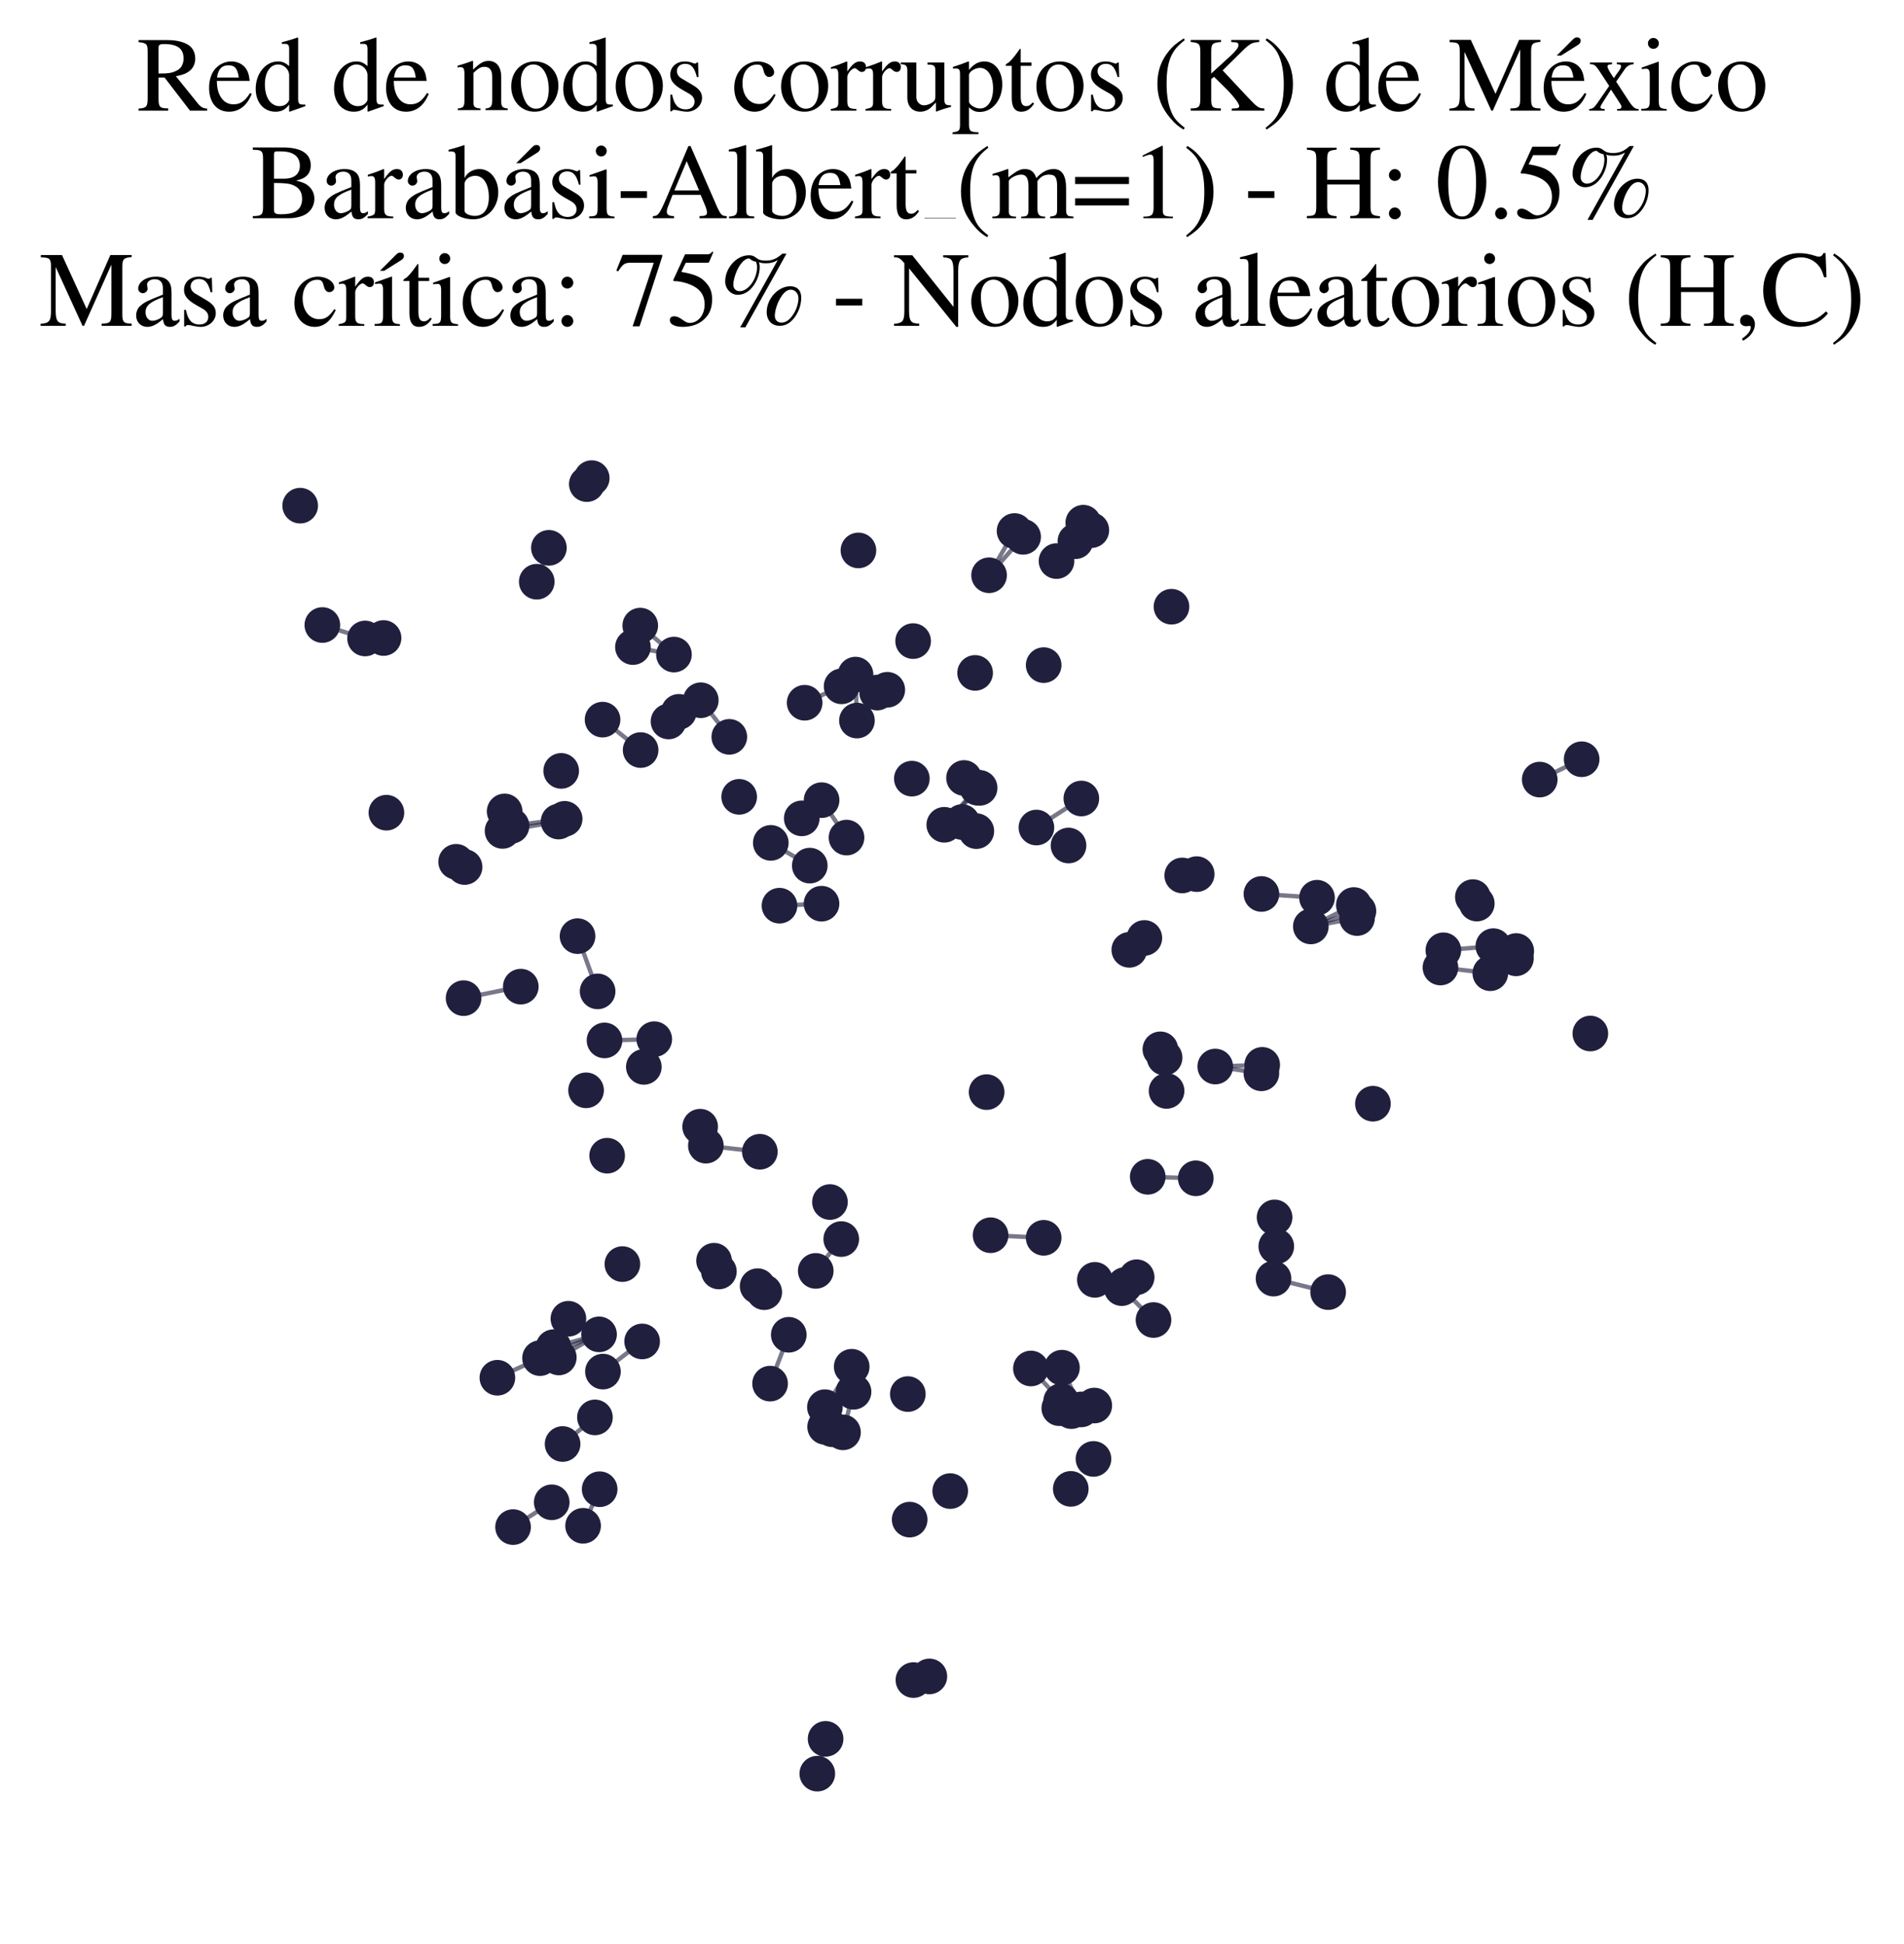 <?xml version="1.0" encoding="utf-8" standalone="no"?>
<!DOCTYPE svg PUBLIC "-//W3C//DTD SVG 1.1//EN"
  "http://www.w3.org/Graphics/SVG/1.1/DTD/svg11.dtd">
<svg xmlns:xlink="http://www.w3.org/1999/xlink" width="174.312pt" height="178.036pt" viewBox="0 0 174.312 178.036" xmlns="http://www.w3.org/2000/svg" version="1.1">
 <defs>
  <style type="text/css">*{stroke-linejoin: round; stroke-linecap: butt}</style>
 </defs>
 <g id="figure_1">
  <g id="patch_1">
   <path d="M 0 178.036 
L 174.312 178.036 
L 174.312 0 
L 0 0 
z
" style="fill: #ffffff"/>
  </g>
  <g id="axes_1">
   <g id="LineCollection_1">
    <path d="M 98.982 129.058 
L 97.222 125.236 
" clip-path="url(#p8299bbb6ec)" style="fill: none; stroke: #201f3d; stroke-opacity: 0.6; stroke-width: 0.4"/>
    <path d="M 136.439 89.116 
L 131.875 88.594 
" clip-path="url(#p8299bbb6ec)" style="fill: none; stroke: #201f3d; stroke-opacity: 0.6; stroke-width: 0.4"/>
    <path d="M 104.766 85.887 
L 103.388 86.975 
" clip-path="url(#p8299bbb6ec)" style="fill: none; stroke: #201f3d; stroke-opacity: 0.6; stroke-width: 0.4"/>
    <path d="M 77.499 76.695 
L 75.218 73.268 
" clip-path="url(#p8299bbb6ec)" style="fill: none; stroke: #201f3d; stroke-opacity: 0.6; stroke-width: 0.4"/>
    <path d="M 47.679 90.344 
L 42.441 91.398 
" clip-path="url(#p8299bbb6ec)" style="fill: none; stroke: #201f3d; stroke-opacity: 0.6; stroke-width: 0.4"/>
    <path d="M 105.076 107.757 
L 109.474 107.894 
" clip-path="url(#p8299bbb6ec)" style="fill: none; stroke: #201f3d; stroke-opacity: 0.6; stroke-width: 0.4"/>
    <path d="M 111.257 97.659 
L 115.481 98.281 
" clip-path="url(#p8299bbb6ec)" style="fill: none; stroke: #201f3d; stroke-opacity: 0.6; stroke-width: 0.4"/>
    <path d="M 111.257 97.659 
L 115.557 97.507 
" clip-path="url(#p8299bbb6ec)" style="fill: none; stroke: #201f3d; stroke-opacity: 0.6; stroke-width: 0.4"/>
    <path d="M 77.016 113.46 
L 74.683 116.374 
" clip-path="url(#p8299bbb6ec)" style="fill: none; stroke: #201f3d; stroke-opacity: 0.6; stroke-width: 0.4"/>
    <path d="M 78.454 65.981 
L 78.324 61.77 
" clip-path="url(#p8299bbb6ec)" style="fill: none; stroke: #201f3d; stroke-opacity: 0.6; stroke-width: 0.4"/>
    <path d="M 115.485 81.859 
L 120.573 82.203 
" clip-path="url(#p8299bbb6ec)" style="fill: none; stroke: #201f3d; stroke-opacity: 0.6; stroke-width: 0.4"/>
    <path d="M 89.477 72.126 
L 86.449 75.524 
" clip-path="url(#p8299bbb6ec)" style="fill: none; stroke: #201f3d; stroke-opacity: 0.6; stroke-width: 0.4"/>
    <path d="M 54.843 122.184 
L 49.441 124.359 
" clip-path="url(#p8299bbb6ec)" style="fill: none; stroke: #201f3d; stroke-opacity: 0.6; stroke-width: 0.4"/>
    <path d="M 54.843 122.184 
L 50.677 123.359 
" clip-path="url(#p8299bbb6ec)" style="fill: none; stroke: #201f3d; stroke-opacity: 0.6; stroke-width: 0.4"/>
    <path d="M 54.843 122.184 
L 51.158 124.298 
" clip-path="url(#p8299bbb6ec)" style="fill: none; stroke: #201f3d; stroke-opacity: 0.6; stroke-width: 0.4"/>
    <path d="M 96.725 51.376 
L 99.912 48.546 
" clip-path="url(#p8299bbb6ec)" style="fill: none; stroke: #201f3d; stroke-opacity: 0.6; stroke-width: 0.4"/>
    <path d="M 96.725 51.376 
L 99.176 47.863 
" clip-path="url(#p8299bbb6ec)" style="fill: none; stroke: #201f3d; stroke-opacity: 0.6; stroke-width: 0.4"/>
    <path d="M 61.701 59.936 
L 58.615 57.285 
" clip-path="url(#p8299bbb6ec)" style="fill: none; stroke: #201f3d; stroke-opacity: 0.6; stroke-width: 0.4"/>
    <path d="M 61.701 59.936 
L 57.946 59.251 
" clip-path="url(#p8299bbb6ec)" style="fill: none; stroke: #201f3d; stroke-opacity: 0.6; stroke-width: 0.4"/>
    <path d="M 59.898 95.155 
L 55.344 95.269 
" clip-path="url(#p8299bbb6ec)" style="fill: none; stroke: #201f3d; stroke-opacity: 0.6; stroke-width: 0.4"/>
    <path d="M 54.467 129.788 
L 51.506 132.225 
" clip-path="url(#p8299bbb6ec)" style="fill: none; stroke: #201f3d; stroke-opacity: 0.6; stroke-width: 0.4"/>
    <path d="M 78.143 127.441 
L 77.177 131.155 
" clip-path="url(#p8299bbb6ec)" style="fill: none; stroke: #201f3d; stroke-opacity: 0.6; stroke-width: 0.4"/>
    <path d="M 33.423 58.464 
L 29.511 57.232 
" clip-path="url(#p8299bbb6ec)" style="fill: none; stroke: #201f3d; stroke-opacity: 0.6; stroke-width: 0.4"/>
    <path d="M 58.788 122.833 
L 55.199 125.595 
" clip-path="url(#p8299bbb6ec)" style="fill: none; stroke: #201f3d; stroke-opacity: 0.6; stroke-width: 0.4"/>
    <path d="M 120.007 84.831 
L 124.363 83.415 
" clip-path="url(#p8299bbb6ec)" style="fill: none; stroke: #201f3d; stroke-opacity: 0.6; stroke-width: 0.4"/>
    <path d="M 120.007 84.831 
L 124.236 84.064 
" clip-path="url(#p8299bbb6ec)" style="fill: none; stroke: #201f3d; stroke-opacity: 0.6; stroke-width: 0.4"/>
    <path d="M 120.007 84.831 
L 123.945 82.871 
" clip-path="url(#p8299bbb6ec)" style="fill: none; stroke: #201f3d; stroke-opacity: 0.6; stroke-width: 0.4"/>
    <path d="M 70.567 77.18 
L 74.136 79.262 
" clip-path="url(#p8299bbb6ec)" style="fill: none; stroke: #201f3d; stroke-opacity: 0.6; stroke-width: 0.4"/>
    <path d="M 102.694 117.951 
L 105.603 120.872 
" clip-path="url(#p8299bbb6ec)" style="fill: none; stroke: #201f3d; stroke-opacity: 0.6; stroke-width: 0.4"/>
    <path d="M 86.449 75.524 
L 89.685 72.143 
" clip-path="url(#p8299bbb6ec)" style="fill: none; stroke: #201f3d; stroke-opacity: 0.6; stroke-width: 0.4"/>
    <path d="M 97.222 125.236 
L 98.086 129.214 
" clip-path="url(#p8299bbb6ec)" style="fill: none; stroke: #201f3d; stroke-opacity: 0.6; stroke-width: 0.4"/>
    <path d="M 97.222 125.236 
L 96.978 128.945 
" clip-path="url(#p8299bbb6ec)" style="fill: none; stroke: #201f3d; stroke-opacity: 0.6; stroke-width: 0.4"/>
    <path d="M 49.441 124.359 
L 45.535 126.158 
" clip-path="url(#p8299bbb6ec)" style="fill: none; stroke: #201f3d; stroke-opacity: 0.6; stroke-width: 0.4"/>
    <path d="M 51.695 74.979 
L 46.831 75.618 
" clip-path="url(#p8299bbb6ec)" style="fill: none; stroke: #201f3d; stroke-opacity: 0.6; stroke-width: 0.4"/>
    <path d="M 97.148 128.296 
L 94.381 125.309 
" clip-path="url(#p8299bbb6ec)" style="fill: none; stroke: #201f3d; stroke-opacity: 0.6; stroke-width: 0.4"/>
    <path d="M 72.212 122.222 
L 70.502 126.696 
" clip-path="url(#p8299bbb6ec)" style="fill: none; stroke: #201f3d; stroke-opacity: 0.6; stroke-width: 0.4"/>
    <path d="M 90.55 52.675 
L 92.883 48.624 
" clip-path="url(#p8299bbb6ec)" style="fill: none; stroke: #201f3d; stroke-opacity: 0.6; stroke-width: 0.4"/>
    <path d="M 90.55 52.675 
L 93.668 49.156 
" clip-path="url(#p8299bbb6ec)" style="fill: none; stroke: #201f3d; stroke-opacity: 0.6; stroke-width: 0.4"/>
    <path d="M 54.9 136.364 
L 53.382 139.712 
" clip-path="url(#p8299bbb6ec)" style="fill: none; stroke: #201f3d; stroke-opacity: 0.6; stroke-width: 0.4"/>
    <path d="M 116.592 117.079 
L 121.592 118.316 
" clip-path="url(#p8299bbb6ec)" style="fill: none; stroke: #201f3d; stroke-opacity: 0.6; stroke-width: 0.4"/>
    <path d="M 69.565 105.463 
L 64.623 104.906 
" clip-path="url(#p8299bbb6ec)" style="fill: none; stroke: #201f3d; stroke-opacity: 0.6; stroke-width: 0.4"/>
    <path d="M 94.884 75.775 
L 98.997 73.117 
" clip-path="url(#p8299bbb6ec)" style="fill: none; stroke: #201f3d; stroke-opacity: 0.6; stroke-width: 0.4"/>
    <path d="M 90.689 113.107 
L 95.549 113.343 
" clip-path="url(#p8299bbb6ec)" style="fill: none; stroke: #201f3d; stroke-opacity: 0.6; stroke-width: 0.4"/>
    <path d="M 140.962 71.384 
L 144.801 69.522 
" clip-path="url(#p8299bbb6ec)" style="fill: none; stroke: #201f3d; stroke-opacity: 0.6; stroke-width: 0.4"/>
    <path d="M 49.14 53.267 
L 50.251 50.164 
" clip-path="url(#p8299bbb6ec)" style="fill: none; stroke: #201f3d; stroke-opacity: 0.6; stroke-width: 0.4"/>
    <path d="M 58.65 68.681 
L 55.165 65.895 
" clip-path="url(#p8299bbb6ec)" style="fill: none; stroke: #201f3d; stroke-opacity: 0.6; stroke-width: 0.4"/>
    <path d="M 75.211 82.749 
L 71.362 82.932 
" clip-path="url(#p8299bbb6ec)" style="fill: none; stroke: #201f3d; stroke-opacity: 0.6; stroke-width: 0.4"/>
    <path d="M 51.137 75.228 
L 46.009 76.086 
" clip-path="url(#p8299bbb6ec)" style="fill: none; stroke: #201f3d; stroke-opacity: 0.6; stroke-width: 0.4"/>
    <path d="M 132.141 87.015 
L 136.716 86.636 
" clip-path="url(#p8299bbb6ec)" style="fill: none; stroke: #201f3d; stroke-opacity: 0.6; stroke-width: 0.4"/>
    <path d="M 75.584 159.224 
L 74.824 162.409 
" clip-path="url(#p8299bbb6ec)" style="fill: none; stroke: #201f3d; stroke-opacity: 0.6; stroke-width: 0.4"/>
    <path d="M 66.768 67.472 
L 64.158 64.119 
" clip-path="url(#p8299bbb6ec)" style="fill: none; stroke: #201f3d; stroke-opacity: 0.6; stroke-width: 0.4"/>
    <path d="M 50.512 137.562 
L 46.971 139.831 
" clip-path="url(#p8299bbb6ec)" style="fill: none; stroke: #201f3d; stroke-opacity: 0.6; stroke-width: 0.4"/>
    <path d="M 54.712 90.778 
L 52.875 85.721 
" clip-path="url(#p8299bbb6ec)" style="fill: none; stroke: #201f3d; stroke-opacity: 0.6; stroke-width: 0.4"/>
    <path d="M 77.974 125.15 
L 75.522 128.853 
" clip-path="url(#p8299bbb6ec)" style="fill: none; stroke: #201f3d; stroke-opacity: 0.6; stroke-width: 0.4"/>
    <path d="M 73.666 64.349 
L 77.049 62.846 
" clip-path="url(#p8299bbb6ec)" style="fill: none; stroke: #201f3d; stroke-opacity: 0.6; stroke-width: 0.4"/>
   </g>
   <g id="PathCollection_1">
    <defs>
     <path id="m33b547a14e" d="M 0 1.581 
C 0.419 1.581 0.822 1.415 1.118 1.118 
C 1.415 0.822 1.581 0.419 1.581 0 
C 1.581 -0.419 1.415 -0.822 1.118 -1.118 
C 0.822 -1.415 0.419 -1.581 0 -1.581 
C -0.419 -1.581 -0.822 -1.415 -1.118 -1.118 
C -1.415 -0.822 -1.581 -0.419 -1.581 0 
C -1.581 0.419 -1.415 0.822 -1.118 1.118 
C -0.822 1.415 -0.419 1.581 0 1.581 
z
" style="stroke: #201f3d; stroke-width: 0.1"/>
    </defs>
    <g clip-path="url(#p8299bbb6ec)">
     <use xlink:href="#m33b547a14e" x="144.801" y="69.522" style="fill: #201f3d; stroke: #201f3d; stroke-width: 0.1"/>
     <use xlink:href="#m33b547a14e" x="49.441" y="124.359" style="fill: #201f3d; stroke: #201f3d; stroke-width: 0.1"/>
     <use xlink:href="#m33b547a14e" x="69.967" y="118.322" style="fill: #201f3d; stroke: #201f3d; stroke-width: 0.1"/>
     <use xlink:href="#m33b547a14e" x="66.768" y="67.472" style="fill: #201f3d; stroke: #201f3d; stroke-width: 0.1"/>
     <use xlink:href="#m33b547a14e" x="58.788" y="122.833" style="fill: #201f3d; stroke: #201f3d; stroke-width: 0.1"/>
     <use xlink:href="#m33b547a14e" x="89.383" y="76.104" style="fill: #201f3d; stroke: #201f3d; stroke-width: 0.1"/>
     <use xlink:href="#m33b547a14e" x="53.382" y="139.712" style="fill: #201f3d; stroke: #201f3d; stroke-width: 0.1"/>
     <use xlink:href="#m33b547a14e" x="94.884" y="75.775" style="fill: #201f3d; stroke: #201f3d; stroke-width: 0.1"/>
     <use xlink:href="#m33b547a14e" x="138.813" y="87.082" style="fill: #201f3d; stroke: #201f3d; stroke-width: 0.1"/>
     <use xlink:href="#m33b547a14e" x="97.148" y="128.296" style="fill: #201f3d; stroke: #201f3d; stroke-width: 0.1"/>
     <use xlink:href="#m33b547a14e" x="85.084" y="153.505" style="fill: #201f3d; stroke: #201f3d; stroke-width: 0.1"/>
     <use xlink:href="#m33b547a14e" x="77.177" y="131.155" style="fill: #201f3d; stroke: #201f3d; stroke-width: 0.1"/>
     <use xlink:href="#m33b547a14e" x="78.143" y="127.441" style="fill: #201f3d; stroke: #201f3d; stroke-width: 0.1"/>
     <use xlink:href="#m33b547a14e" x="121.592" y="118.316" style="fill: #201f3d; stroke: #201f3d; stroke-width: 0.1"/>
     <use xlink:href="#m33b547a14e" x="51.137" y="75.228" style="fill: #201f3d; stroke: #201f3d; stroke-width: 0.1"/>
     <use xlink:href="#m33b547a14e" x="83.112" y="127.651" style="fill: #201f3d; stroke: #201f3d; stroke-width: 0.1"/>
     <use xlink:href="#m33b547a14e" x="46.971" y="139.831" style="fill: #201f3d; stroke: #201f3d; stroke-width: 0.1"/>
     <use xlink:href="#m33b547a14e" x="54.9" y="136.364" style="fill: #201f3d; stroke: #201f3d; stroke-width: 0.1"/>
     <use xlink:href="#m33b547a14e" x="78.454" y="65.981" style="fill: #201f3d; stroke: #201f3d; stroke-width: 0.1"/>
     <use xlink:href="#m33b547a14e" x="88.074" y="75.271" style="fill: #201f3d; stroke: #201f3d; stroke-width: 0.1"/>
     <use xlink:href="#m33b547a14e" x="46.831" y="75.618" style="fill: #201f3d; stroke: #201f3d; stroke-width: 0.1"/>
     <use xlink:href="#m33b547a14e" x="138.783" y="87.753" style="fill: #201f3d; stroke: #201f3d; stroke-width: 0.1"/>
     <use xlink:href="#m33b547a14e" x="74.824" y="162.409" style="fill: #201f3d; stroke: #201f3d; stroke-width: 0.1"/>
     <use xlink:href="#m33b547a14e" x="83.481" y="71.299" style="fill: #201f3d; stroke: #201f3d; stroke-width: 0.1"/>
     <use xlink:href="#m33b547a14e" x="74.683" y="116.374" style="fill: #201f3d; stroke: #201f3d; stroke-width: 0.1"/>
     <use xlink:href="#m33b547a14e" x="61.203" y="66.063" style="fill: #201f3d; stroke: #201f3d; stroke-width: 0.1"/>
     <use xlink:href="#m33b547a14e" x="100.182" y="128.702" style="fill: #201f3d; stroke: #201f3d; stroke-width: 0.1"/>
     <use xlink:href="#m33b547a14e" x="115.485" y="81.859" style="fill: #201f3d; stroke: #201f3d; stroke-width: 0.1"/>
     <use xlink:href="#m33b547a14e" x="83.598" y="58.704" style="fill: #201f3d; stroke: #201f3d; stroke-width: 0.1"/>
     <use xlink:href="#m33b547a14e" x="53.723" y="44.328" style="fill: #201f3d; stroke: #201f3d; stroke-width: 0.1"/>
     <use xlink:href="#m33b547a14e" x="29.511" y="57.232" style="fill: #201f3d; stroke: #201f3d; stroke-width: 0.1"/>
     <use xlink:href="#m33b547a14e" x="55.344" y="95.269" style="fill: #201f3d; stroke: #201f3d; stroke-width: 0.1"/>
     <use xlink:href="#m33b547a14e" x="97.222" y="125.236" style="fill: #201f3d; stroke: #201f3d; stroke-width: 0.1"/>
     <use xlink:href="#m33b547a14e" x="102.694" y="117.951" style="fill: #201f3d; stroke: #201f3d; stroke-width: 0.1"/>
     <use xlink:href="#m33b547a14e" x="58.615" y="57.285" style="fill: #201f3d; stroke: #201f3d; stroke-width: 0.1"/>
     <use xlink:href="#m33b547a14e" x="54.843" y="122.184" style="fill: #201f3d; stroke: #201f3d; stroke-width: 0.1"/>
     <use xlink:href="#m33b547a14e" x="93.668" y="49.156" style="fill: #201f3d; stroke: #201f3d; stroke-width: 0.1"/>
     <use xlink:href="#m33b547a14e" x="104.061" y="116.953" style="fill: #201f3d; stroke: #201f3d; stroke-width: 0.1"/>
     <use xlink:href="#m33b547a14e" x="49.14" y="53.267" style="fill: #201f3d; stroke: #201f3d; stroke-width: 0.1"/>
     <use xlink:href="#m33b547a14e" x="54.173" y="43.78" style="fill: #201f3d; stroke: #201f3d; stroke-width: 0.1"/>
     <use xlink:href="#m33b547a14e" x="55.199" y="125.595" style="fill: #201f3d; stroke: #201f3d; stroke-width: 0.1"/>
     <use xlink:href="#m33b547a14e" x="46.009" y="76.086" style="fill: #201f3d; stroke: #201f3d; stroke-width: 0.1"/>
     <use xlink:href="#m33b547a14e" x="64.099" y="103.168" style="fill: #201f3d; stroke: #201f3d; stroke-width: 0.1"/>
     <use xlink:href="#m33b547a14e" x="35.376" y="74.417" style="fill: #201f3d; stroke: #201f3d; stroke-width: 0.1"/>
     <use xlink:href="#m33b547a14e" x="96.725" y="51.376" style="fill: #201f3d; stroke: #201f3d; stroke-width: 0.1"/>
     <use xlink:href="#m33b547a14e" x="125.692" y="101.064" style="fill: #201f3d; stroke: #201f3d; stroke-width: 0.1"/>
     <use xlink:href="#m33b547a14e" x="54.467" y="129.788" style="fill: #201f3d; stroke: #201f3d; stroke-width: 0.1"/>
     <use xlink:href="#m33b547a14e" x="52.875" y="85.721" style="fill: #201f3d; stroke: #201f3d; stroke-width: 0.1"/>
     <use xlink:href="#m33b547a14e" x="35.115" y="58.421" style="fill: #201f3d; stroke: #201f3d; stroke-width: 0.1"/>
     <use xlink:href="#m33b547a14e" x="86.992" y="136.535" style="fill: #201f3d; stroke: #201f3d; stroke-width: 0.1"/>
     <use xlink:href="#m33b547a14e" x="134.843" y="82.145" style="fill: #201f3d; stroke: #201f3d; stroke-width: 0.1"/>
     <use xlink:href="#m33b547a14e" x="67.671" y="72.965" style="fill: #201f3d; stroke: #201f3d; stroke-width: 0.1"/>
     <use xlink:href="#m33b547a14e" x="109.559" y="80.042" style="fill: #201f3d; stroke: #201f3d; stroke-width: 0.1"/>
     <use xlink:href="#m33b547a14e" x="106.233" y="96.085" style="fill: #201f3d; stroke: #201f3d; stroke-width: 0.1"/>
     <use xlink:href="#m33b547a14e" x="100.108" y="133.59" style="fill: #201f3d; stroke: #201f3d; stroke-width: 0.1"/>
     <use xlink:href="#m33b547a14e" x="71.362" y="82.932" style="fill: #201f3d; stroke: #201f3d; stroke-width: 0.1"/>
     <use xlink:href="#m33b547a14e" x="95.549" y="113.343" style="fill: #201f3d; stroke: #201f3d; stroke-width: 0.1"/>
     <use xlink:href="#m33b547a14e" x="83.625" y="153.839" style="fill: #201f3d; stroke: #201f3d; stroke-width: 0.1"/>
     <use xlink:href="#m33b547a14e" x="73.401" y="74.935" style="fill: #201f3d; stroke: #201f3d; stroke-width: 0.1"/>
     <use xlink:href="#m33b547a14e" x="51.158" y="124.298" style="fill: #201f3d; stroke: #201f3d; stroke-width: 0.1"/>
     <use xlink:href="#m33b547a14e" x="136.439" y="89.116" style="fill: #201f3d; stroke: #201f3d; stroke-width: 0.1"/>
     <use xlink:href="#m33b547a14e" x="90.326" y="100.002" style="fill: #201f3d; stroke: #201f3d; stroke-width: 0.1"/>
     <use xlink:href="#m33b547a14e" x="52.038" y="120.755" style="fill: #201f3d; stroke: #201f3d; stroke-width: 0.1"/>
     <use xlink:href="#m33b547a14e" x="115.481" y="98.281" style="fill: #201f3d; stroke: #201f3d; stroke-width: 0.1"/>
     <use xlink:href="#m33b547a14e" x="100.234" y="117.192" style="fill: #201f3d; stroke: #201f3d; stroke-width: 0.1"/>
     <use xlink:href="#m33b547a14e" x="105.603" y="120.872" style="fill: #201f3d; stroke: #201f3d; stroke-width: 0.1"/>
     <use xlink:href="#m33b547a14e" x="90.55" y="52.675" style="fill: #201f3d; stroke: #201f3d; stroke-width: 0.1"/>
     <use xlink:href="#m33b547a14e" x="124.363" y="83.415" style="fill: #201f3d; stroke: #201f3d; stroke-width: 0.1"/>
     <use xlink:href="#m33b547a14e" x="105.076" y="107.757" style="fill: #201f3d; stroke: #201f3d; stroke-width: 0.1"/>
     <use xlink:href="#m33b547a14e" x="55.585" y="105.823" style="fill: #201f3d; stroke: #201f3d; stroke-width: 0.1"/>
     <use xlink:href="#m33b547a14e" x="94.381" y="125.309" style="fill: #201f3d; stroke: #201f3d; stroke-width: 0.1"/>
     <use xlink:href="#m33b547a14e" x="120.007" y="84.831" style="fill: #201f3d; stroke: #201f3d; stroke-width: 0.1"/>
     <use xlink:href="#m33b547a14e" x="107.25" y="55.556" style="fill: #201f3d; stroke: #201f3d; stroke-width: 0.1"/>
     <use xlink:href="#m33b547a14e" x="75.983" y="110.068" style="fill: #201f3d; stroke: #201f3d; stroke-width: 0.1"/>
     <use xlink:href="#m33b547a14e" x="65.814" y="116.426" style="fill: #201f3d; stroke: #201f3d; stroke-width: 0.1"/>
     <use xlink:href="#m33b547a14e" x="116.688" y="111.474" style="fill: #201f3d; stroke: #201f3d; stroke-width: 0.1"/>
     <use xlink:href="#m33b547a14e" x="78.324" y="61.77" style="fill: #201f3d; stroke: #201f3d; stroke-width: 0.1"/>
     <use xlink:href="#m33b547a14e" x="77.049" y="62.846" style="fill: #201f3d; stroke: #201f3d; stroke-width: 0.1"/>
     <use xlink:href="#m33b547a14e" x="53.655" y="99.837" style="fill: #201f3d; stroke: #201f3d; stroke-width: 0.1"/>
     <use xlink:href="#m33b547a14e" x="77.974" y="125.15" style="fill: #201f3d; stroke: #201f3d; stroke-width: 0.1"/>
     <use xlink:href="#m33b547a14e" x="55.165" y="65.895" style="fill: #201f3d; stroke: #201f3d; stroke-width: 0.1"/>
     <use xlink:href="#m33b547a14e" x="90.689" y="113.107" style="fill: #201f3d; stroke: #201f3d; stroke-width: 0.1"/>
     <use xlink:href="#m33b547a14e" x="86.449" y="75.524" style="fill: #201f3d; stroke: #201f3d; stroke-width: 0.1"/>
     <use xlink:href="#m33b547a14e" x="77.499" y="76.695" style="fill: #201f3d; stroke: #201f3d; stroke-width: 0.1"/>
     <use xlink:href="#m33b547a14e" x="42.441" y="91.398" style="fill: #201f3d; stroke: #201f3d; stroke-width: 0.1"/>
     <use xlink:href="#m33b547a14e" x="81.231" y="63.161" style="fill: #201f3d; stroke: #201f3d; stroke-width: 0.1"/>
     <use xlink:href="#m33b547a14e" x="27.482" y="46.302" style="fill: #201f3d; stroke: #201f3d; stroke-width: 0.1"/>
     <use xlink:href="#m33b547a14e" x="98.997" y="73.117" style="fill: #201f3d; stroke: #201f3d; stroke-width: 0.1"/>
     <use xlink:href="#m33b547a14e" x="132.141" y="87.015" style="fill: #201f3d; stroke: #201f3d; stroke-width: 0.1"/>
     <use xlink:href="#m33b547a14e" x="75.218" y="73.268" style="fill: #201f3d; stroke: #201f3d; stroke-width: 0.1"/>
     <use xlink:href="#m33b547a14e" x="120.573" y="82.203" style="fill: #201f3d; stroke: #201f3d; stroke-width: 0.1"/>
     <use xlink:href="#m33b547a14e" x="64.623" y="104.906" style="fill: #201f3d; stroke: #201f3d; stroke-width: 0.1"/>
     <use xlink:href="#m33b547a14e" x="51.506" y="132.225" style="fill: #201f3d; stroke: #201f3d; stroke-width: 0.1"/>
     <use xlink:href="#m33b547a14e" x="75.522" y="128.853" style="fill: #201f3d; stroke: #201f3d; stroke-width: 0.1"/>
     <use xlink:href="#m33b547a14e" x="69.361" y="117.771" style="fill: #201f3d; stroke: #201f3d; stroke-width: 0.1"/>
     <use xlink:href="#m33b547a14e" x="47.679" y="90.344" style="fill: #201f3d; stroke: #201f3d; stroke-width: 0.1"/>
     <use xlink:href="#m33b547a14e" x="75.541" y="130.656" style="fill: #201f3d; stroke: #201f3d; stroke-width: 0.1"/>
     <use xlink:href="#m33b547a14e" x="98.982" y="129.058" style="fill: #201f3d; stroke: #201f3d; stroke-width: 0.1"/>
     <use xlink:href="#m33b547a14e" x="89.477" y="72.126" style="fill: #201f3d; stroke: #201f3d; stroke-width: 0.1"/>
     <use xlink:href="#m33b547a14e" x="70.567" y="77.18" style="fill: #201f3d; stroke: #201f3d; stroke-width: 0.1"/>
     <use xlink:href="#m33b547a14e" x="89.685" y="72.143" style="fill: #201f3d; stroke: #201f3d; stroke-width: 0.1"/>
     <use xlink:href="#m33b547a14e" x="96.978" y="128.945" style="fill: #201f3d; stroke: #201f3d; stroke-width: 0.1"/>
     <use xlink:href="#m33b547a14e" x="46.2" y="74.3" style="fill: #201f3d; stroke: #201f3d; stroke-width: 0.1"/>
     <use xlink:href="#m33b547a14e" x="140.962" y="71.384" style="fill: #201f3d; stroke: #201f3d; stroke-width: 0.1"/>
     <use xlink:href="#m33b547a14e" x="104.766" y="85.887" style="fill: #201f3d; stroke: #201f3d; stroke-width: 0.1"/>
     <use xlink:href="#m33b547a14e" x="76.188" y="130.872" style="fill: #201f3d; stroke: #201f3d; stroke-width: 0.1"/>
     <use xlink:href="#m33b547a14e" x="58.944" y="97.692" style="fill: #201f3d; stroke: #201f3d; stroke-width: 0.1"/>
     <use xlink:href="#m33b547a14e" x="33.423" y="58.464" style="fill: #201f3d; stroke: #201f3d; stroke-width: 0.1"/>
     <use xlink:href="#m33b547a14e" x="98.455" y="49.557" style="fill: #201f3d; stroke: #201f3d; stroke-width: 0.1"/>
     <use xlink:href="#m33b547a14e" x="106.8" y="99.893" style="fill: #201f3d; stroke: #201f3d; stroke-width: 0.1"/>
     <use xlink:href="#m33b547a14e" x="109.474" y="107.894" style="fill: #201f3d; stroke: #201f3d; stroke-width: 0.1"/>
     <use xlink:href="#m33b547a14e" x="106.621" y="96.847" style="fill: #201f3d; stroke: #201f3d; stroke-width: 0.1"/>
     <use xlink:href="#m33b547a14e" x="54.712" y="90.778" style="fill: #201f3d; stroke: #201f3d; stroke-width: 0.1"/>
     <use xlink:href="#m33b547a14e" x="92.883" y="48.624" style="fill: #201f3d; stroke: #201f3d; stroke-width: 0.1"/>
     <use xlink:href="#m33b547a14e" x="78.589" y="50.401" style="fill: #201f3d; stroke: #201f3d; stroke-width: 0.1"/>
     <use xlink:href="#m33b547a14e" x="75.211" y="82.749" style="fill: #201f3d; stroke: #201f3d; stroke-width: 0.1"/>
     <use xlink:href="#m33b547a14e" x="111.257" y="97.659" style="fill: #201f3d; stroke: #201f3d; stroke-width: 0.1"/>
     <use xlink:href="#m33b547a14e" x="65.372" y="115.442" style="fill: #201f3d; stroke: #201f3d; stroke-width: 0.1"/>
     <use xlink:href="#m33b547a14e" x="75.584" y="159.224" style="fill: #201f3d; stroke: #201f3d; stroke-width: 0.1"/>
     <use xlink:href="#m33b547a14e" x="56.98" y="115.75" style="fill: #201f3d; stroke: #201f3d; stroke-width: 0.1"/>
     <use xlink:href="#m33b547a14e" x="77.016" y="113.46" style="fill: #201f3d; stroke: #201f3d; stroke-width: 0.1"/>
     <use xlink:href="#m33b547a14e" x="83.281" y="139.148" style="fill: #201f3d; stroke: #201f3d; stroke-width: 0.1"/>
     <use xlink:href="#m33b547a14e" x="50.677" y="123.359" style="fill: #201f3d; stroke: #201f3d; stroke-width: 0.1"/>
     <use xlink:href="#m33b547a14e" x="131.875" y="88.594" style="fill: #201f3d; stroke: #201f3d; stroke-width: 0.1"/>
     <use xlink:href="#m33b547a14e" x="99.912" y="48.546" style="fill: #201f3d; stroke: #201f3d; stroke-width: 0.1"/>
     <use xlink:href="#m33b547a14e" x="145.597" y="94.637" style="fill: #201f3d; stroke: #201f3d; stroke-width: 0.1"/>
     <use xlink:href="#m33b547a14e" x="51.377" y="70.589" style="fill: #201f3d; stroke: #201f3d; stroke-width: 0.1"/>
     <use xlink:href="#m33b547a14e" x="115.557" y="97.507" style="fill: #201f3d; stroke: #201f3d; stroke-width: 0.1"/>
     <use xlink:href="#m33b547a14e" x="58.65" y="68.681" style="fill: #201f3d; stroke: #201f3d; stroke-width: 0.1"/>
     <use xlink:href="#m33b547a14e" x="72.212" y="122.222" style="fill: #201f3d; stroke: #201f3d; stroke-width: 0.1"/>
     <use xlink:href="#m33b547a14e" x="98.03" y="136.333" style="fill: #201f3d; stroke: #201f3d; stroke-width: 0.1"/>
     <use xlink:href="#m33b547a14e" x="41.76" y="78.912" style="fill: #201f3d; stroke: #201f3d; stroke-width: 0.1"/>
     <use xlink:href="#m33b547a14e" x="64.158" y="64.119" style="fill: #201f3d; stroke: #201f3d; stroke-width: 0.1"/>
     <use xlink:href="#m33b547a14e" x="69.565" y="105.463" style="fill: #201f3d; stroke: #201f3d; stroke-width: 0.1"/>
     <use xlink:href="#m33b547a14e" x="50.251" y="50.164" style="fill: #201f3d; stroke: #201f3d; stroke-width: 0.1"/>
     <use xlink:href="#m33b547a14e" x="99.176" y="47.863" style="fill: #201f3d; stroke: #201f3d; stroke-width: 0.1"/>
     <use xlink:href="#m33b547a14e" x="108.234" y="80.164" style="fill: #201f3d; stroke: #201f3d; stroke-width: 0.1"/>
     <use xlink:href="#m33b547a14e" x="135.201" y="82.738" style="fill: #201f3d; stroke: #201f3d; stroke-width: 0.1"/>
     <use xlink:href="#m33b547a14e" x="124.236" y="84.064" style="fill: #201f3d; stroke: #201f3d; stroke-width: 0.1"/>
     <use xlink:href="#m33b547a14e" x="89.273" y="61.616" style="fill: #201f3d; stroke: #201f3d; stroke-width: 0.1"/>
     <use xlink:href="#m33b547a14e" x="42.534" y="79.39" style="fill: #201f3d; stroke: #201f3d; stroke-width: 0.1"/>
     <use xlink:href="#m33b547a14e" x="97.823" y="77.422" style="fill: #201f3d; stroke: #201f3d; stroke-width: 0.1"/>
     <use xlink:href="#m33b547a14e" x="73.666" y="64.349" style="fill: #201f3d; stroke: #201f3d; stroke-width: 0.1"/>
     <use xlink:href="#m33b547a14e" x="103.388" y="86.975" style="fill: #201f3d; stroke: #201f3d; stroke-width: 0.1"/>
     <use xlink:href="#m33b547a14e" x="88.257" y="71.238" style="fill: #201f3d; stroke: #201f3d; stroke-width: 0.1"/>
     <use xlink:href="#m33b547a14e" x="50.512" y="137.562" style="fill: #201f3d; stroke: #201f3d; stroke-width: 0.1"/>
     <use xlink:href="#m33b547a14e" x="123.945" y="82.871" style="fill: #201f3d; stroke: #201f3d; stroke-width: 0.1"/>
     <use xlink:href="#m33b547a14e" x="70.502" y="126.696" style="fill: #201f3d; stroke: #201f3d; stroke-width: 0.1"/>
     <use xlink:href="#m33b547a14e" x="45.535" y="126.158" style="fill: #201f3d; stroke: #201f3d; stroke-width: 0.1"/>
     <use xlink:href="#m33b547a14e" x="80.303" y="63.419" style="fill: #201f3d; stroke: #201f3d; stroke-width: 0.1"/>
     <use xlink:href="#m33b547a14e" x="95.549" y="60.903" style="fill: #201f3d; stroke: #201f3d; stroke-width: 0.1"/>
     <use xlink:href="#m33b547a14e" x="136.716" y="86.636" style="fill: #201f3d; stroke: #201f3d; stroke-width: 0.1"/>
     <use xlink:href="#m33b547a14e" x="57.946" y="59.251" style="fill: #201f3d; stroke: #201f3d; stroke-width: 0.1"/>
     <use xlink:href="#m33b547a14e" x="74.136" y="79.262" style="fill: #201f3d; stroke: #201f3d; stroke-width: 0.1"/>
     <use xlink:href="#m33b547a14e" x="59.898" y="95.155" style="fill: #201f3d; stroke: #201f3d; stroke-width: 0.1"/>
     <use xlink:href="#m33b547a14e" x="62.153" y="65.181" style="fill: #201f3d; stroke: #201f3d; stroke-width: 0.1"/>
     <use xlink:href="#m33b547a14e" x="102.978" y="117.665" style="fill: #201f3d; stroke: #201f3d; stroke-width: 0.1"/>
     <use xlink:href="#m33b547a14e" x="116.592" y="117.079" style="fill: #201f3d; stroke: #201f3d; stroke-width: 0.1"/>
     <use xlink:href="#m33b547a14e" x="98.086" y="129.214" style="fill: #201f3d; stroke: #201f3d; stroke-width: 0.1"/>
     <use xlink:href="#m33b547a14e" x="61.701" y="59.936" style="fill: #201f3d; stroke: #201f3d; stroke-width: 0.1"/>
     <use xlink:href="#m33b547a14e" x="116.844" y="114.126" style="fill: #201f3d; stroke: #201f3d; stroke-width: 0.1"/>
     <use xlink:href="#m33b547a14e" x="51.695" y="74.979" style="fill: #201f3d; stroke: #201f3d; stroke-width: 0.1"/>
    </g>
   </g>
   <g id="text_1">
    <!-- Red de nodos corruptos (K) de México -->
    <g transform="translate(12.518 10.132) scale(0.096 -0.096)">
     <defs>
      <path id="NimbusRomNo9L-Regu-52" d="M 4218 121 
C 3974 140 3846 205 3661 424 
L 2342 2061 
C 2771 2143 2963 2219 3174 2388 
C 3379 2553 3501 2818 3501 3113 
C 3501 3385 3418 3618 3251 3801 
C 3008 4059 2477 4224 1875 4224 
L 109 4224 
L 109 4102 
C 589 4051 653 3981 653 3528 
L 653 765 
C 653 236 589 159 109 121 
L 109 0 
L 1882 0 
L 1882 134 
C 1389 134 1306 219 1306 692 
L 1306 1984 
L 1664 1984 
L 3187 0 
L 4218 0 
L 4218 121 
z
M 1306 3762 
C 1306 3937 1376 3987 1632 3987 
C 2432 3987 2803 3716 2803 3123 
C 2803 2807 2669 2542 2438 2423 
C 2144 2258 1920 2221 1306 2221 
L 1306 3762 
z
" transform="scale(0.016)"/>
      <path id="NimbusRomNo9L-Regu-65" d="M 2611 1053 
C 2304 564 2029 378 1619 378 
C 1254 378 979 564 794 930 
C 678 1174 634 1386 621 1779 
L 2592 1779 
C 2541 2193 2477 2377 2317 2581 
C 2125 2811 1830 2944 1498 2944 
C 1178 2944 877 2829 634 2611 
C 333 2349 160 1894 160 1370 
C 160 486 621 -64 1357 -64 
C 1965 -64 2445 315 2714 1008 
L 2611 1053 
z
M 634 1984 
C 704 2479 922 2714 1312 2714 
C 1702 2714 1856 2535 1939 1984 
L 634 1984 
z
" transform="scale(0.016)"/>
      <path id="NimbusRomNo9L-Regu-64" d="M 2202 -64 
L 3142 269 
L 3142 365 
C 3027 365 3014 365 2995 365 
C 2765 365 2714 435 2714 731 
L 2714 4364 
L 2682 4377 
C 2374 4268 2150 4204 1741 4096 
L 1741 3994 
C 1792 4000 1830 4000 1882 4000 
C 2118 4000 2176 3936 2176 3672 
L 2176 2669 
C 1933 2874 1760 2944 1504 2944 
C 768 2944 173 2221 173 1312 
C 173 493 653 -64 1357 -64 
C 1715 -64 1958 64 2176 365 
L 2176 -45 
L 2202 -64 
z
M 2176 653 
C 2176 608 2131 531 2067 461 
C 1952 333 1792 269 1606 269 
C 1075 269 723 781 723 1568 
C 723 2291 1037 2765 1523 2765 
C 1862 2765 2176 2464 2176 2125 
L 2176 653 
z
" transform="scale(0.016)"/>
      <path id="NimbusRomNo9L-Regu-6e" d="M 102 2579 
C 141 2598 205 2605 275 2605 
C 454 2605 512 2509 512 2195 
L 512 608 
C 512 243 442 154 115 128 
L 115 32 
L 1472 32 
L 1472 128 
C 1146 154 1050 230 1050 461 
L 1050 2259 
C 1357 2547 1498 2624 1709 2624 
C 2022 2624 2176 2426 2176 2003 
L 2176 666 
C 2176 262 2093 154 1773 128 
L 1773 32 
L 3104 32 
L 3104 128 
C 2790 160 2714 237 2714 550 
L 2714 2016 
C 2714 2618 2432 2976 1958 2976 
C 1664 2976 1466 2867 1030 2458 
L 1030 2963 
L 986 2976 
C 672 2861 454 2790 102 2688 
L 102 2579 
z
" transform="scale(0.016)"/>
      <path id="NimbusRomNo9L-Regu-6f" d="M 1600 2944 
C 768 2944 186 2330 186 1446 
C 186 582 781 -64 1587 -64 
C 2394 -64 3008 614 3008 1498 
C 3008 2336 2419 2944 1600 2944 
z
M 1517 2765 
C 2054 2765 2432 2150 2432 1274 
C 2432 550 2144 115 1664 115 
C 1414 115 1178 269 1043 525 
C 864 858 762 1306 762 1760 
C 762 2368 1062 2765 1517 2765 
z
" transform="scale(0.016)"/>
      <path id="NimbusRomNo9L-Regu-73" d="M 2016 2010 
L 1990 2880 
L 1920 2880 
L 1907 2867 
C 1850 2822 1843 2816 1818 2816 
C 1779 2816 1715 2829 1645 2861 
C 1504 2915 1363 2944 1197 2944 
C 691 2944 326 2616 326 2154 
C 326 1796 531 1539 1075 1231 
L 1446 1020 
C 1670 892 1779 737 1779 539 
C 1779 256 1574 77 1248 77 
C 1030 77 832 159 710 298 
C 576 455 518 600 435 960 
L 333 960 
L 333 -39 
L 416 -39 
C 461 33 486 48 563 48 
C 621 48 710 35 858 -2 
C 1037 -39 1210 -64 1325 -64 
C 1818 -64 2227 308 2227 757 
C 2227 1077 2074 1289 1690 1520 
L 998 1930 
C 819 2033 723 2194 723 2367 
C 723 2624 922 2803 1216 2803 
C 1581 2803 1773 2583 1920 2010 
L 2016 2010 
z
" transform="scale(0.016)"/>
      <path id="NimbusRomNo9L-Regu-63" d="M 2547 998 
C 2240 550 2010 397 1645 397 
C 1062 397 653 909 653 1645 
C 653 2304 1005 2758 1523 2758 
C 1754 2758 1837 2688 1901 2451 
L 1939 2310 
C 1990 2131 2106 2016 2240 2016 
C 2406 2016 2547 2138 2547 2285 
C 2547 2643 2099 2944 1562 2944 
C 1248 2944 922 2816 659 2586 
C 339 2304 160 1869 160 1363 
C 160 531 666 -64 1376 -64 
C 1664 -64 1920 38 2150 237 
C 2323 390 2445 563 2637 941 
L 2547 998 
z
" transform="scale(0.016)"/>
      <path id="NimbusRomNo9L-Regu-72" d="M 45 2496 
C 134 2515 192 2522 269 2522 
C 429 2522 486 2419 486 2138 
L 486 538 
C 486 218 442 173 32 96 
L 32 0 
L 1568 0 
L 1568 102 
C 1133 102 1024 199 1024 565 
L 1024 2013 
C 1024 2219 1299 2541 1472 2541 
C 1510 2541 1568 2509 1638 2445 
C 1741 2355 1811 2317 1894 2317 
C 2048 2317 2144 2426 2144 2605 
C 2144 2816 2010 2944 1792 2944 
C 1523 2944 1338 2797 1024 2343 
L 1024 2931 
L 992 2944 
C 653 2803 422 2721 45 2599 
L 45 2496 
z
" transform="scale(0.016)"/>
      <path id="NimbusRomNo9L-Regu-75" d="M 3066 320 
L 3034 320 
C 2739 320 2669 390 2669 685 
L 2669 2880 
L 1658 2880 
L 1658 2758 
C 2054 2758 2131 2694 2131 2375 
L 2131 875 
C 2131 697 2099 607 2010 537 
C 1837 397 1638 320 1446 320 
C 1197 320 992 537 992 805 
L 992 2880 
L 58 2880 
L 58 2778 
C 365 2778 454 2682 454 2387 
L 454 770 
C 454 263 762 -64 1229 -64 
C 1466 -64 1715 38 1888 211 
L 2163 486 
L 2163 -45 
L 2189 -58 
C 2509 70 2739 141 3066 230 
L 3066 320 
z
" transform="scale(0.016)"/>
      <path id="NimbusRomNo9L-Regu-70" d="M 58 2516 
C 115 2522 160 2522 218 2522 
C 435 2522 480 2458 480 2155 
L 480 -855 
C 480 -1189 410 -1261 32 -1299 
L 32 -1408 
L 1581 -1408 
L 1581 -1293 
C 1101 -1293 1018 -1222 1018 -816 
L 1018 199 
C 1242 -13 1395 -77 1664 -77 
C 2419 -77 3008 643 3008 1575 
C 3008 2372 2560 2944 1939 2944 
C 1581 2944 1299 2784 1018 2438 
L 1018 2931 
L 979 2944 
C 634 2810 410 2726 58 2618 
L 58 2516 
z
M 1018 2136 
C 1018 2329 1376 2560 1670 2560 
C 2144 2560 2458 2071 2458 1324 
C 2458 611 2144 128 1683 128 
C 1382 128 1018 359 1018 552 
L 1018 2136 
z
" transform="scale(0.016)"/>
      <path id="NimbusRomNo9L-Regu-74" d="M 1632 2880 
L 986 2880 
L 986 3622 
C 986 3686 979 3706 941 3706 
C 896 3648 858 3590 813 3526 
C 570 3174 294 2867 192 2841 
C 122 2794 83 2748 83 2715 
C 83 2695 90 2682 109 2682 
L 448 2682 
L 448 751 
C 448 212 640 -64 1018 -64 
C 1331 -64 1574 90 1786 423 
L 1702 493 
C 1568 333 1459 269 1318 269 
C 1082 269 986 443 986 847 
L 986 2682 
L 1632 2682 
L 1632 2880 
z
" transform="scale(0.016)"/>
      <path id="NimbusRomNo9L-Regu-28" d="M 1888 4326 
C 1414 4019 1222 3853 986 3558 
C 531 3002 307 2362 307 1613 
C 307 800 544 173 1107 -480 
C 1370 -787 1536 -928 1869 -1133 
L 1946 -1030 
C 1434 -627 1254 -403 1082 77 
C 928 506 858 992 858 1632 
C 858 2304 941 2829 1114 3226 
C 1293 3622 1485 3853 1946 4224 
L 1888 4326 
z
" transform="scale(0.016)"/>
      <path id="NimbusRomNo9L-Regu-4b" d="M 2643 4109 
C 2720 4096 2784 4096 2810 4096 
C 3002 4096 3078 4045 3078 3917 
C 3078 3775 2931 3583 2579 3257 
L 1446 2224 
L 1446 3534 
C 1446 4000 1517 4071 2035 4109 
L 2035 4231 
L 218 4231 
L 218 4109 
C 717 4071 794 3988 794 3531 
L 794 750 
C 794 217 723 134 218 134 
L 218 0 
L 2022 0 
L 2022 134 
C 1523 134 1446 211 1446 683 
L 1446 1891 
L 1613 2026 
L 2291 1355 
C 2778 876 3123 422 3123 269 
C 3123 179 3034 134 2854 134 
C 2822 134 2752 134 2675 121 
L 2675 0 
L 4627 0 
L 4627 134 
C 4294 134 4205 198 3622 816 
L 2131 2409 
L 3347 3611 
C 3782 4026 3885 4077 4320 4109 
L 4320 4231 
L 2643 4231 
L 2643 4109 
z
" transform="scale(0.016)"/>
      <path id="NimbusRomNo9L-Regu-29" d="M 243 -1133 
C 717 -826 909 -659 1146 -365 
C 1600 192 1824 832 1824 1581 
C 1824 2400 1587 3021 1024 3674 
C 762 3981 595 4122 262 4326 
L 186 4224 
C 698 3821 870 3597 1050 3117 
C 1203 2688 1274 2202 1274 1562 
C 1274 896 1190 365 1018 -26 
C 838 -429 646 -659 186 -1030 
L 243 -1133 
z
" transform="scale(0.016)"/>
      <path id="NimbusRomNo9L-Regu-4d" d="M 4314 3667 
L 4314 751 
C 4314 217 4237 134 3731 134 
L 3731 0 
L 5523 0 
L 5523 134 
C 5056 134 4966 223 4966 681 
L 4966 3536 
C 4966 3993 5050 4077 5523 4115 
L 5523 4237 
L 4250 4237 
L 2835 1004 
L 1357 4237 
L 90 4237 
L 90 4096 
C 614 4096 698 4019 698 3550 
L 698 943 
C 698 282 608 159 77 121 
L 77 0 
L 1581 0 
L 1581 134 
C 1088 134 979 282 979 931 
L 979 3520 
L 2586 0 
L 2675 0 
L 4314 3667 
z
" transform="scale(0.016)"/>
      <path id="NimbusRomNo9L-Regu-b4" d="M 851 3264 
L 1837 3882 
C 1971 3964 2029 4047 2029 4148 
C 2029 4275 1946 4352 1805 4352 
C 1709 4352 1651 4320 1536 4206 
L 595 3264 
L 851 3264 
z
" transform="scale(0.016)"/>
      <path id="NimbusRomNo9L-Regu-78" d="M 1779 0 
L 3066 0 
L 3066 96 
C 2867 96 2739 198 2541 480 
L 1722 1735 
L 2253 2502 
C 2374 2675 2566 2778 2771 2778 
L 2771 2880 
L 1760 2880 
L 1760 2778 
C 1952 2778 2016 2740 2016 2649 
C 2016 2571 1939 2430 1779 2229 
C 1747 2191 1670 2075 1587 1946 
L 1498 2074 
C 1318 2342 1203 2560 1203 2643 
C 1203 2733 1286 2778 1478 2778 
L 1478 2880 
L 154 2880 
L 154 2778 
L 211 2778 
C 403 2778 506 2695 704 2396 
L 1306 1479 
L 576 422 
C 384 160 320 115 109 96 
L 109 0 
L 1037 0 
L 1037 96 
C 858 96 781 128 781 211 
C 781 250 826 346 909 474 
L 1414 1261 
L 1997 365 
C 2022 326 2035 288 2035 250 
C 2035 123 1990 96 1779 96 
L 1779 0 
z
" transform="scale(0.016)"/>
      <path id="NimbusRomNo9L-Regu-69" d="M 1120 2929 
L 128 2579 
L 128 2484 
L 179 2490 
C 256 2502 339 2509 397 2509 
C 550 2509 608 2406 608 2125 
L 608 640 
C 608 179 544 109 102 109 
L 102 0 
L 1619 0 
L 1619 96 
C 1197 128 1146 191 1146 650 
L 1146 2910 
L 1120 2929 
z
M 819 4352 
C 646 4352 499 4205 499 4026 
C 499 3847 640 3699 819 3699 
C 1005 3699 1152 3840 1152 4026 
C 1152 4205 1005 4352 819 4352 
z
" transform="scale(0.016)"/>
     </defs>
     <use xlink:href="#NimbusRomNo9L-Regu-52" transform="scale(0.996)"/>
     <use xlink:href="#NimbusRomNo9L-Regu-65" transform="translate(66.45 0) scale(0.996)"/>
     <use xlink:href="#NimbusRomNo9L-Regu-64" transform="translate(110.684 0) scale(0.996)"/>
     <use xlink:href="#NimbusRomNo9L-Regu-64" transform="translate(185.403 0) scale(0.996)"/>
     <use xlink:href="#NimbusRomNo9L-Regu-65" transform="translate(235.217 0) scale(0.996)"/>
     <use xlink:href="#NimbusRomNo9L-Regu-6e" transform="translate(304.357 0) scale(0.996)"/>
     <use xlink:href="#NimbusRomNo9L-Regu-6f" transform="translate(354.17 0) scale(0.996)"/>
     <use xlink:href="#NimbusRomNo9L-Regu-64" transform="translate(403.983 0) scale(0.996)"/>
     <use xlink:href="#NimbusRomNo9L-Regu-6f" transform="translate(453.796 0) scale(0.996)"/>
     <use xlink:href="#NimbusRomNo9L-Regu-73" transform="translate(503.61 0) scale(0.996)"/>
     <use xlink:href="#NimbusRomNo9L-Regu-63" transform="translate(567.27 0) scale(0.996)"/>
     <use xlink:href="#NimbusRomNo9L-Regu-6f" transform="translate(611.503 0) scale(0.996)"/>
     <use xlink:href="#NimbusRomNo9L-Regu-72" transform="translate(661.317 0) scale(0.996)"/>
     <use xlink:href="#NimbusRomNo9L-Regu-72" transform="translate(694.492 0) scale(0.996)"/>
     <use xlink:href="#NimbusRomNo9L-Regu-75" transform="translate(727.667 0) scale(0.996)"/>
     <use xlink:href="#NimbusRomNo9L-Regu-70" transform="translate(777.48 0) scale(0.996)"/>
     <use xlink:href="#NimbusRomNo9L-Regu-74" transform="translate(827.294 0) scale(0.996)"/>
     <use xlink:href="#NimbusRomNo9L-Regu-6f" transform="translate(854.989 0) scale(0.996)"/>
     <use xlink:href="#NimbusRomNo9L-Regu-73" transform="translate(904.802 0) scale(0.996)"/>
     <use xlink:href="#NimbusRomNo9L-Regu-28" transform="translate(968.462 0) scale(0.996)"/>
     <use xlink:href="#NimbusRomNo9L-Regu-4b" transform="translate(1001.637 0) scale(0.996)"/>
     <use xlink:href="#NimbusRomNo9L-Regu-29" transform="translate(1073.567 0) scale(0.996)"/>
     <use xlink:href="#NimbusRomNo9L-Regu-64" transform="translate(1131.649 0) scale(0.996)"/>
     <use xlink:href="#NimbusRomNo9L-Regu-65" transform="translate(1181.462 0) scale(0.996)"/>
     <use xlink:href="#NimbusRomNo9L-Regu-4d" transform="translate(1250.603 0) scale(0.996)"/>
     <use xlink:href="#NimbusRomNo9L-Regu-b4" transform="translate(1344.699 0.498) scale(0.996)"/>
     <use xlink:href="#NimbusRomNo9L-Regu-65" transform="translate(1339.17 0) scale(0.996)"/>
     <use xlink:href="#NimbusRomNo9L-Regu-78" transform="translate(1383.403 0) scale(0.996)"/>
     <use xlink:href="#NimbusRomNo9L-Regu-69" transform="translate(1433.216 0) scale(0.996)"/>
     <use xlink:href="#NimbusRomNo9L-Regu-63" transform="translate(1460.911 0) scale(0.996)"/>
     <use xlink:href="#NimbusRomNo9L-Regu-6f" transform="translate(1505.145 0) scale(0.996)"/>
    </g>
    <!-- Barabási-Albert_(m=1) - H: 0.5\%  -->
    <g transform="translate(22.977 19.984) scale(0.096 -0.096)">
     <defs>
      <path id="NimbusRomNo9L-Regu-42" d="M 109 4237 
L 109 4096 
C 646 4096 723 4026 723 3548 
L 723 689 
C 723 212 640 128 109 128 
L 109 0 
L 2246 0 
C 2746 0 3200 136 3437 356 
C 3667 564 3795 855 3795 1165 
C 3795 1451 3680 1710 3482 1897 
C 3290 2072 3117 2150 2701 2253 
C 3034 2335 3168 2398 3322 2531 
C 3482 2671 3578 2903 3578 3163 
C 3578 3871 3008 4237 1901 4237 
L 109 4237 
z
M 1376 2112 
C 1997 2112 2291 2080 2522 1982 
C 2886 1827 3059 1568 3059 1159 
C 3059 809 2925 555 2669 406 
C 2464 290 2202 238 1779 238 
C 1466 238 1376 296 1376 504 
L 1376 2112 
z
M 1376 2368 
L 1376 3812 
C 1376 3944 1421 4001 1517 4001 
L 1798 4001 
C 2534 4001 2925 3699 2925 3137 
C 2925 2646 2586 2368 1984 2368 
L 1376 2368 
z
" transform="scale(0.016)"/>
      <path id="NimbusRomNo9L-Regu-61" d="M 2829 423 
C 2720 333 2643 301 2547 301 
C 2400 301 2355 390 2355 672 
L 2355 1920 
C 2355 2253 2323 2438 2227 2592 
C 2086 2822 1811 2944 1434 2944 
C 832 2944 358 2630 358 2227 
C 358 2080 486 1952 634 1952 
C 787 1952 922 2080 922 2221 
C 922 2246 915 2278 909 2323 
C 896 2381 890 2432 890 2477 
C 890 2650 1094 2790 1350 2790 
C 1664 2790 1837 2605 1837 2259 
L 1837 1869 
C 851 1472 742 1421 467 1178 
C 326 1050 237 832 237 621 
C 237 218 518 -64 909 -64 
C 1190 -64 1453 70 1843 403 
C 1875 70 1990 -64 2253 -64 
C 2470 -64 2605 13 2829 256 
L 2829 423 
z
M 1837 783 
C 1837 584 1805 526 1670 449 
C 1517 359 1338 301 1203 301 
C 979 301 800 520 800 796 
L 800 822 
C 800 1201 1062 1433 1837 1715 
L 1837 783 
z
" transform="scale(0.016)"/>
      <path id="NimbusRomNo9L-Regu-62" d="M 979 4364 
L 947 4377 
C 678 4281 506 4230 205 4147 
L 19 4096 
L 19 3994 
C 58 4000 83 4000 128 4000 
C 384 4000 442 3942 442 3673 
L 442 347 
C 442 147 986 -64 1498 -64 
C 2342 -64 2995 640 2995 1555 
C 2995 2342 2509 2944 1869 2944 
C 1478 2944 1107 2714 979 2400 
L 979 4364 
z
M 979 2061 
C 979 2310 1280 2541 1613 2541 
C 2112 2541 2432 2042 2432 1261 
C 2432 550 2125 141 1600 141 
C 1267 141 979 288 979 448 
L 979 2061 
z
" transform="scale(0.016)"/>
      <path id="NimbusRomNo9L-Regu-2d" d="M 250 1619 
L 250 1216 
L 1824 1216 
L 1824 1619 
L 250 1619 
z
" transform="scale(0.016)"/>
      <path id="NimbusRomNo9L-Regu-41" d="M 4518 128 
C 4230 128 4166 192 3942 667 
L 2349 4320 
L 2221 4320 
L 890 1168 
C 480 231 403 128 96 128 
L 96 0 
L 1363 0 
L 1363 128 
C 1056 128 928 212 928 393 
C 928 470 947 560 979 645 
L 1274 1401 
L 2950 1401 
L 3213 778 
C 3290 602 3334 434 3334 342 
C 3334 180 3226 128 2886 128 
L 2886 0 
L 4518 0 
L 4518 128 
z
M 1382 1664 
L 2118 3416 
L 2861 1664 
L 1382 1664 
z
" transform="scale(0.016)"/>
      <path id="NimbusRomNo9L-Regu-6c" d="M 122 4000 
L 160 4000 
C 230 4000 307 4000 358 4000 
C 563 4000 627 3910 627 3610 
L 627 557 
C 627 211 538 128 134 96 
L 134 0 
L 1645 0 
L 1645 109 
C 1242 109 1165 173 1165 528 
L 1165 4371 
L 1139 4384 
C 806 4275 563 4211 122 4103 
L 122 4000 
z
" transform="scale(0.016)"/>
      <path id="NimbusRomNo9L-Regu-6d" d="M 122 2547 
C 205 2566 256 2573 326 2573 
C 493 2573 550 2470 550 2162 
L 550 539 
C 550 192 461 96 102 96 
L 102 0 
L 1523 0 
L 1523 96 
C 1184 96 1088 166 1088 418 
L 1088 2234 
C 1088 2246 1139 2310 1184 2355 
C 1344 2502 1619 2611 1843 2611 
C 2125 2611 2266 2385 2266 1932 
L 2266 528 
C 2266 167 2195 96 1830 96 
L 1830 0 
L 3264 0 
L 3264 96 
C 2899 96 2803 205 2803 603 
L 2803 2221 
C 2995 2496 3206 2611 3501 2611 
C 3866 2611 3981 2438 3981 1907 
L 3981 557 
C 3981 192 3930 141 3558 96 
L 3558 0 
L 4960 0 
L 4960 96 
L 4794 115 
C 4602 115 4518 230 4518 480 
L 4518 1802 
C 4518 2559 4269 2944 3776 2944 
C 3405 2944 3078 2778 2733 2407 
C 2618 2771 2400 2944 2054 2944 
C 1773 2944 1594 2854 1062 2451 
L 1062 2931 
L 1018 2944 
C 691 2822 474 2752 122 2656 
L 122 2547 
z
" transform="scale(0.016)"/>
      <path id="NimbusRomNo9L-Regu-3d" d="M 3418 2470 
L 192 2470 
L 192 2048 
L 3418 2048 
L 3418 2470 
z
M 3418 1190 
L 192 1190 
L 192 768 
L 3418 768 
L 3418 1190 
z
" transform="scale(0.016)"/>
      <path id="NimbusRomNo9L-Regu-31" d="M 1862 4339 
L 710 3757 
L 710 3667 
C 787 3699 858 3725 883 3738 
C 998 3783 1107 3808 1171 3808 
C 1306 3808 1363 3711 1363 3505 
L 1363 592 
C 1363 379 1312 232 1210 173 
C 1114 116 1024 96 755 96 
L 755 0 
L 2522 0 
L 2522 96 
C 2016 96 1914 160 1914 470 
L 1914 4327 
L 1862 4339 
z
" transform="scale(0.016)"/>
      <path id="NimbusRomNo9L-Regu-48" d="M 1338 2304 
L 1338 3533 
C 1338 3990 1408 4059 1901 4104 
L 1901 4224 
L 122 4224 
L 122 4104 
C 614 4059 685 3989 685 3527 
L 685 749 
C 685 210 621 134 122 134 
L 122 0 
L 1901 0 
L 1901 121 
C 1421 159 1338 242 1338 699 
L 1338 2022 
L 3277 2022 
L 3277 757 
C 3277 211 3213 134 2714 134 
L 2714 0 
L 4493 0 
L 4493 121 
C 4013 159 3930 242 3930 696 
L 3930 3529 
C 3930 3989 4000 4059 4493 4104 
L 4493 4224 
L 2714 4224 
L 2714 4104 
C 3206 4059 3277 3990 3277 3533 
L 3277 2304 
L 1338 2304 
z
" transform="scale(0.016)"/>
      <path id="NimbusRomNo9L-Regu-3a" d="M 870 2944 
C 678 2944 518 2777 518 2579 
C 518 2393 678 2233 864 2233 
C 1062 2233 1229 2393 1229 2579 
C 1229 2777 1062 2944 870 2944 
z
M 870 646 
C 678 646 518 480 518 281 
C 518 96 678 -64 864 -64 
C 1062 -64 1229 96 1229 281 
C 1229 480 1062 646 870 646 
z
" transform="scale(0.016)"/>
      <path id="NimbusRomNo9L-Regu-30" d="M 1626 4352 
C 1274 4352 1005 4244 768 4020 
C 397 3661 154 2925 154 2176 
C 154 1479 365 730 666 372 
C 902 90 1229 -64 1600 -64 
C 1926 -64 2202 45 2432 269 
C 2803 621 3046 1364 3046 2138 
C 3046 3450 2464 4352 1626 4352 
z
M 1606 4186 
C 2144 4186 2432 3463 2432 2125 
C 2432 788 2150 103 1600 103 
C 1050 103 768 788 768 2119 
C 768 3476 1056 4186 1606 4186 
z
" transform="scale(0.016)"/>
      <path id="NimbusRomNo9L-Regu-2e" d="M 800 646 
C 608 646 448 480 448 281 
C 448 96 608 -64 794 -64 
C 992 -64 1158 96 1158 281 
C 1158 480 992 646 800 646 
z
" transform="scale(0.016)"/>
      <path id="NimbusRomNo9L-Regu-35" d="M 1158 3776 
L 2413 3776 
C 2515 3776 2541 3789 2560 3834 
L 2803 4403 
L 2746 4448 
C 2650 4314 2586 4282 2451 4282 
L 1114 4282 
L 416 2759 
C 410 2746 410 2740 410 2727 
C 410 2695 435 2676 486 2676 
C 691 2676 947 2631 1210 2547 
C 1946 2309 2285 1910 2285 1274 
C 2285 656 1894 173 1395 173 
C 1267 173 1158 218 966 360 
C 762 508 614 572 480 572 
C 294 572 205 495 205 334 
C 205 90 506 -64 986 -64 
C 1523 -64 1984 110 2304 438 
C 2598 728 2733 1094 2733 1583 
C 2733 2046 2611 2342 2291 2663 
C 2010 2947 1645 3094 890 3229 
L 1158 3776 
z
" transform="scale(0.016)"/>
      <path id="NimbusRomNo9L-Regu-25" d="M 4282 2368 
C 3558 2368 2874 1622 2874 824 
C 2874 325 3181 0 3642 0 
C 3930 0 4166 102 4390 325 
C 4730 670 4941 1187 4941 1686 
C 4941 2120 4698 2368 4282 2368 
z
M 4326 2164 
C 4570 2164 4774 1934 4774 1654 
C 4774 1290 4614 856 4371 556 
C 4166 301 3981 192 3750 192 
C 3520 192 3360 357 3360 601 
C 3360 939 3539 1462 3776 1793 
C 3949 2048 4128 2164 4326 2164 
z
M 4058 4320 
L 3808 4320 
C 3462 4008 3206 3904 2810 3904 
C 2554 3904 2406 3946 2253 4064 
C 2086 4194 2003 4224 1805 4224 
C 1075 4224 390 3468 390 2662 
C 390 2217 730 1856 1146 1856 
C 1421 1856 1709 1984 1920 2209 
C 2253 2549 2458 3056 2458 3526 
C 2458 3615 2445 3693 2413 3808 
C 2528 3763 2643 3744 2829 3744 
C 3110 3744 3277 3788 3533 3931 
L 1286 -96 
L 1594 -96 
L 4058 4320 
z
M 2240 3829 
C 2278 3702 2298 3607 2298 3518 
C 2298 2802 1773 2073 1254 2073 
C 1030 2073 877 2231 877 2460 
C 877 2726 1005 3157 1178 3474 
C 1363 3816 1606 4032 1805 4032 
C 1837 4032 1850 4025 1888 3993 
C 1978 3911 2054 3879 2240 3829 
z
" transform="scale(0.016)"/>
     </defs>
     <use xlink:href="#NimbusRomNo9L-Regu-42" transform="scale(0.996)"/>
     <use xlink:href="#NimbusRomNo9L-Regu-61" transform="translate(66.45 0) scale(0.996)"/>
     <use xlink:href="#NimbusRomNo9L-Regu-72" transform="translate(110.684 0) scale(0.996)"/>
     <use xlink:href="#NimbusRomNo9L-Regu-61" transform="translate(143.859 0) scale(0.996)"/>
     <use xlink:href="#NimbusRomNo9L-Regu-62" transform="translate(188.092 0) scale(0.996)"/>
     <use xlink:href="#NimbusRomNo9L-Regu-b4" transform="translate(243.435 0.498) scale(0.996)"/>
     <use xlink:href="#NimbusRomNo9L-Regu-61" transform="translate(237.906 0) scale(0.996)"/>
     <use xlink:href="#NimbusRomNo9L-Regu-73" transform="translate(282.139 0) scale(0.996)"/>
     <use xlink:href="#NimbusRomNo9L-Regu-69" transform="translate(320.893 0) scale(0.996)"/>
     <use xlink:href="#NimbusRomNo9L-Regu-2d" transform="translate(348.588 0) scale(0.996)"/>
     <use xlink:href="#NimbusRomNo9L-Regu-41" transform="translate(381.763 0) scale(0.996)"/>
     <use xlink:href="#NimbusRomNo9L-Regu-6c" transform="translate(453.693 0) scale(0.996)"/>
     <use xlink:href="#NimbusRomNo9L-Regu-62" transform="translate(481.388 0) scale(0.996)"/>
     <use xlink:href="#NimbusRomNo9L-Regu-65" transform="translate(531.202 0) scale(0.996)"/>
     <use xlink:href="#NimbusRomNo9L-Regu-72" transform="translate(575.435 0) scale(0.996)"/>
     <use xlink:href="#NimbusRomNo9L-Regu-74" transform="translate(608.61 0) scale(0.996)"/>
     <use xlink:href="#NimbusRomNo9L-Regu-28" transform="translate(672.171 0) scale(0.996)"/>
     <use xlink:href="#NimbusRomNo9L-Regu-6d" transform="translate(705.346 0) scale(0.996)"/>
     <use xlink:href="#NimbusRomNo9L-Regu-3d" transform="translate(782.855 0) scale(0.996)"/>
     <use xlink:href="#NimbusRomNo9L-Regu-31" transform="translate(839.043 0) scale(0.996)"/>
     <use xlink:href="#NimbusRomNo9L-Regu-29" transform="translate(888.856 0) scale(0.996)"/>
     <use xlink:href="#NimbusRomNo9L-Regu-2d" transform="translate(946.938 0) scale(0.996)"/>
     <use xlink:href="#NimbusRomNo9L-Regu-48" transform="translate(1005.02 0) scale(0.996)"/>
     <use xlink:href="#NimbusRomNo9L-Regu-3a" transform="translate(1076.95 0) scale(0.996)"/>
     <use xlink:href="#NimbusRomNo9L-Regu-30" transform="translate(1129.552 0) scale(0.996)"/>
     <use xlink:href="#NimbusRomNo9L-Regu-2e" transform="translate(1179.365 0) scale(0.996)"/>
     <use xlink:href="#NimbusRomNo9L-Regu-35" transform="translate(1204.271 0) scale(0.996)"/>
     <use xlink:href="#NimbusRomNo9L-Regu-25" transform="translate(1254.085 0) scale(0.996)"/>
     <path d="M 642.283 0 
L 672.171 0 
L 672.171 0.399 
L 642.283 0.399 
L 642.283 0 
z
"/>
    </g>
    <!-- Masa crítica: 75\% - Nodos aleatorios (H,C) -->
    <g transform="translate(3.6 29.836) scale(0.096 -0.096)">
     <defs>
      <path id="NimbusRomNo9L-Regu-11" d="M 1120 2950 
L 128 2598 
L 128 2502 
L 179 2508 
C 256 2521 339 2528 397 2528 
C 550 2528 608 2424 608 2141 
L 608 644 
C 608 180 544 109 102 109 
L 102 0 
L 1619 0 
L 1619 96 
C 1197 128 1146 192 1146 654 
L 1146 2931 
L 1120 2950 
z
" transform="scale(0.016)"/>
      <path id="NimbusRomNo9L-Regu-37" d="M 2874 4250 
L 506 4250 
L 128 3310 
L 237 3258 
C 512 3693 627 3776 979 3776 
L 2368 3776 
L 1101 -32 
L 1517 -32 
L 2874 4148 
L 2874 4250 
z
" transform="scale(0.016)"/>
      <path id="NimbusRomNo9L-Regu-4e" d="M 3917 -64 
L 3917 3287 
C 3917 3669 3981 3905 4102 3987 
C 4192 4051 4282 4077 4525 4102 
L 4525 4224 
L 3021 4224 
L 3021 4102 
C 3264 4083 3354 4057 3450 4000 
C 3578 3911 3635 3681 3635 3286 
L 3635 1136 
L 1171 4224 
L 77 4224 
L 77 4102 
C 352 4102 442 4051 698 3751 
L 698 938 
C 698 281 608 159 77 121 
L 77 0 
L 1581 0 
L 1581 134 
C 1088 134 979 281 979 928 
L 979 3439 
L 3808 -64 
L 3917 -64 
z
" transform="scale(0.016)"/>
      <path id="NimbusRomNo9L-Regu-2c" d="M 531 -889 
C 960 -678 1248 -288 1248 96 
C 1248 416 1024 666 736 666 
C 512 666 358 519 358 301 
C 358 96 506 -25 736 -25 
C 774 -25 819 -19 858 -13 
C 902 0 902 0 909 0 
C 960 0 998 -38 998 -89 
C 998 -294 819 -531 474 -768 
L 531 -889 
z
" transform="scale(0.016)"/>
      <path id="NimbusRomNo9L-Regu-43" d="M 3968 2906 
L 3910 4352 
L 3776 4352 
C 3738 4218 3635 4141 3507 4141 
C 3450 4141 3354 4160 3258 4199 
C 2944 4301 2624 4352 2323 4352 
C 1798 4352 1267 4154 870 3802 
C 422 3405 179 2810 179 2106 
C 179 1511 371 960 698 596 
C 1082 180 1670 -64 2304 -64 
C 3027 -64 3661 231 4051 749 
L 3936 864 
C 3462 410 3040 218 2509 218 
C 2106 218 1747 346 1472 589 
C 1120 903 922 1479 922 2189 
C 922 3348 1517 4096 2445 4096 
C 2810 4096 3142 3962 3398 3706 
C 3603 3501 3699 3322 3821 2906 
L 3968 2906 
z
" transform="scale(0.016)"/>
     </defs>
     <use xlink:href="#NimbusRomNo9L-Regu-4d" transform="scale(0.996)"/>
     <use xlink:href="#NimbusRomNo9L-Regu-61" transform="translate(88.567 0) scale(0.996)"/>
     <use xlink:href="#NimbusRomNo9L-Regu-73" transform="translate(132.8 0) scale(0.996)"/>
     <use xlink:href="#NimbusRomNo9L-Regu-61" transform="translate(171.554 0) scale(0.996)"/>
     <use xlink:href="#NimbusRomNo9L-Regu-63" transform="translate(240.694 0) scale(0.996)"/>
     <use xlink:href="#NimbusRomNo9L-Regu-72" transform="translate(284.928 0) scale(0.996)"/>
     <use xlink:href="#NimbusRomNo9L-Regu-b4" transform="translate(315.363 0.498) scale(0.996)"/>
     <use xlink:href="#NimbusRomNo9L-Regu-11" transform="translate(318.103 0) scale(0.996)"/>
     <use xlink:href="#NimbusRomNo9L-Regu-74" transform="translate(345.798 0) scale(0.996)"/>
     <use xlink:href="#NimbusRomNo9L-Regu-69" transform="translate(373.493 0) scale(0.996)"/>
     <use xlink:href="#NimbusRomNo9L-Regu-63" transform="translate(401.189 0) scale(0.996)"/>
     <use xlink:href="#NimbusRomNo9L-Regu-61" transform="translate(445.422 0) scale(0.996)"/>
     <use xlink:href="#NimbusRomNo9L-Regu-3a" transform="translate(489.656 0) scale(0.996)"/>
     <use xlink:href="#NimbusRomNo9L-Regu-37" transform="translate(548.235 0) scale(0.996)"/>
     <use xlink:href="#NimbusRomNo9L-Regu-35" transform="translate(598.048 0) scale(0.996)"/>
     <use xlink:href="#NimbusRomNo9L-Regu-25" transform="translate(647.861 0) scale(0.996)"/>
     <use xlink:href="#NimbusRomNo9L-Regu-2d" transform="translate(755.756 0) scale(0.996)"/>
     <use xlink:href="#NimbusRomNo9L-Regu-4e" transform="translate(813.838 0) scale(0.996)"/>
     <use xlink:href="#NimbusRomNo9L-Regu-6f" transform="translate(885.768 0) scale(0.996)"/>
     <use xlink:href="#NimbusRomNo9L-Regu-64" transform="translate(935.581 0) scale(0.996)"/>
     <use xlink:href="#NimbusRomNo9L-Regu-6f" transform="translate(985.395 0) scale(0.996)"/>
     <use xlink:href="#NimbusRomNo9L-Regu-73" transform="translate(1035.208 0) scale(0.996)"/>
     <use xlink:href="#NimbusRomNo9L-Regu-61" transform="translate(1098.868 0) scale(0.996)"/>
     <use xlink:href="#NimbusRomNo9L-Regu-6c" transform="translate(1143.102 0) scale(0.996)"/>
     <use xlink:href="#NimbusRomNo9L-Regu-65" transform="translate(1170.797 0) scale(0.996)"/>
     <use xlink:href="#NimbusRomNo9L-Regu-61" transform="translate(1215.03 0) scale(0.996)"/>
     <use xlink:href="#NimbusRomNo9L-Regu-74" transform="translate(1259.264 0) scale(0.996)"/>
     <use xlink:href="#NimbusRomNo9L-Regu-6f" transform="translate(1286.959 0) scale(0.996)"/>
     <use xlink:href="#NimbusRomNo9L-Regu-72" transform="translate(1336.772 0) scale(0.996)"/>
     <use xlink:href="#NimbusRomNo9L-Regu-69" transform="translate(1369.948 0) scale(0.996)"/>
     <use xlink:href="#NimbusRomNo9L-Regu-6f" transform="translate(1397.643 0) scale(0.996)"/>
     <use xlink:href="#NimbusRomNo9L-Regu-73" transform="translate(1447.456 0) scale(0.996)"/>
     <use xlink:href="#NimbusRomNo9L-Regu-28" transform="translate(1511.116 0) scale(0.996)"/>
     <use xlink:href="#NimbusRomNo9L-Regu-48" transform="translate(1544.292 0) scale(0.996)"/>
     <use xlink:href="#NimbusRomNo9L-Regu-2c" transform="translate(1616.222 0) scale(0.996)"/>
     <use xlink:href="#NimbusRomNo9L-Regu-43" transform="translate(1641.128 0) scale(0.996)"/>
     <use xlink:href="#NimbusRomNo9L-Regu-29" transform="translate(1707.578 0) scale(0.996)"/>
    </g>
   </g>
  </g>
 </g>
 <defs>
  <clipPath id="p8299bbb6ec">
   <rect x="17.406" y="35.836" width="139.5" height="138.6"/>
  </clipPath>
 </defs>
</svg>
